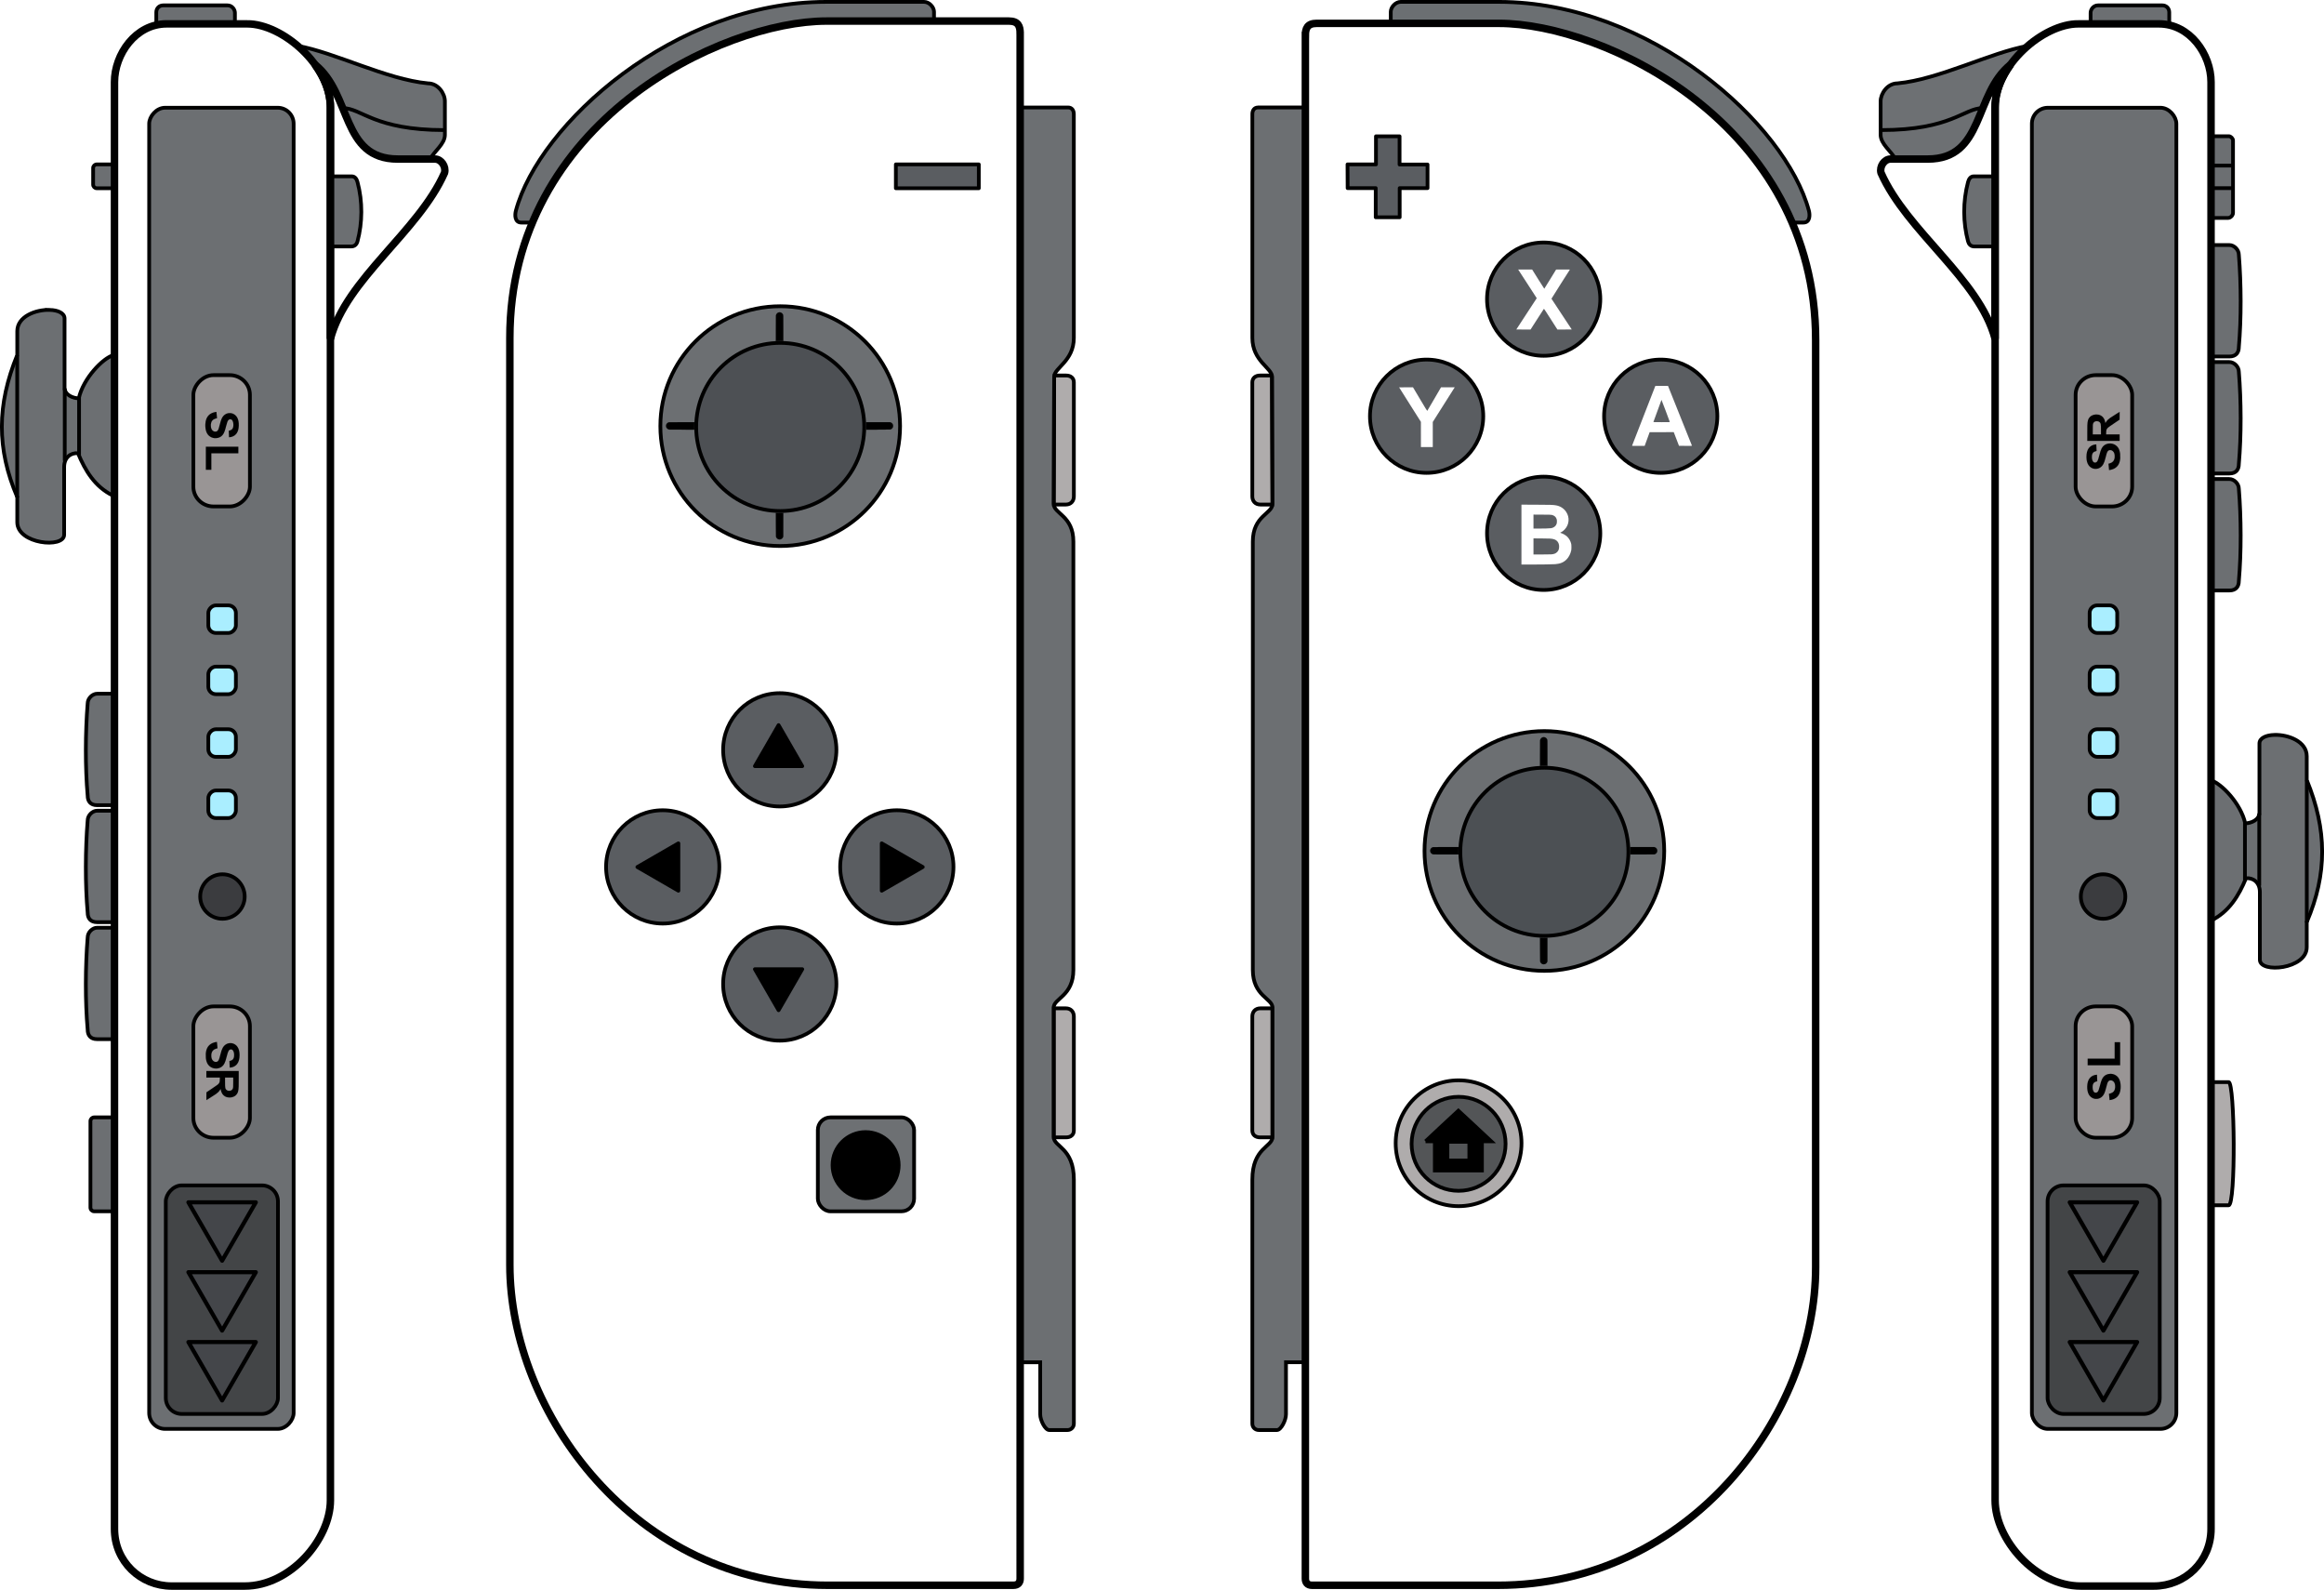 <?xml version="1.0" encoding="UTF-8" standalone="no"?>
<!-- Created with Inkscape (http://www.inkscape.org/) -->

<svg
   xmlns:dc="http://purl.org/dc/elements/1.1/"
   xmlns:cc="http://creativecommons.org/ns#"
   xmlns:rdf="http://www.w3.org/1999/02/22-rdf-syntax-ns#"
   xmlns:svg="http://www.w3.org/2000/svg"
   xmlns="http://www.w3.org/2000/svg"
   xmlns:sodipodi="http://sodipodi.sourceforge.net/DTD/sodipodi-0.dtd"
   xmlns:inkscape="http://www.inkscape.org/namespaces/inkscape"
   width="621.71"
   height="425.194"
   id="svg2"
   version="1.1"
   inkscape:version="0.92.5 (2060ec1f9f, 2020-04-08)"
   sodipodi:docname="yuzu_dual_joycon.svg">
  <defs
     id="defs4">
    <filter
       inkscape:collect="always"
       id="filter3994"
       style="color-interpolation-filters:sRGB">
      <feGaussianBlur
         inkscape:collect="always"
         stdDeviation="0.95"
         id="feGaussianBlur3996" />
    </filter>
  </defs>
  <sodipodi:namedview
     id="base"
     pagecolor="#19232d"
     bordercolor="#666666"
     borderopacity="1.0"
     inkscape:pageopacity="0"
     inkscape:pageshadow="2"
     inkscape:zoom="1.4142136"
     inkscape:cx="458.88841"
     inkscape:cy="69.874928"
     inkscape:document-units="px"
     inkscape:current-layer="layer1"
     showgrid="false"
     inkscape:window-width="1803"
     inkscape:window-height="1256"
     inkscape:window-x="3079"
     inkscape:window-y="41"
     inkscape:window-maximized="0"
     inkscape:pagecheckerboard="true"
     inkscape:snap-to-guides="true"
     fit-margin-top="0"
     fit-margin-left="0"
     fit-margin-right="0"
     fit-margin-bottom="0" />
  <g
     inkscape:label="Livello 1"
     inkscape:groupmode="layer"
     id="layer1"
     transform="translate(-215.619,-446.665)">
    <path
       style="fill:#999595;fill-opacity:0.784;stroke:#000000;stroke-width:1px;stroke-linecap:butt;stroke-linejoin:miter;stroke-opacity:1"
       d="M 337.096 100.428 C 335.827 100.428 335.018 101.135 335.018 102.24 L 335.018 132.777 C 335.018 133.942 335.748 134.943 337.184 134.943 L 340.389 134.943 C 340.394 134.884 340.41 134.829 340.41 134.768 L 340.285 100.736 C 340.285 100.632 340.264 100.53 340.244 100.428 L 337.096 100.428 z "
       transform="translate(215.619,446.665)"
       id="path3822" />
    <path
       style="fill:#999595;fill-opacity:0.784;stroke:#000000;stroke-width:1px;stroke-linecap:butt;stroke-linejoin:miter;stroke-opacity:1"
       d="M 337.184 269.678 C 335.748 269.678 335.018 270.68 335.018 271.844 L 335.018 302.381 C 335.018 303.486 335.827 304.193 337.096 304.193 L 340.395 304.193 C 340.397 304.153 340.41 304.116 340.41 304.074 L 340.41 269.678 L 337.184 269.678 z "
       transform="translate(215.619,446.665)"
       id="path3824" />
    <path
       style="fill:#44484c;fill-opacity:0.784;stroke:#000000;stroke-width:1px;stroke-linecap:butt;stroke-linejoin:miter;stroke-opacity:1"
       d="m 552.182,475.409 c -1.062,0 -1.547,0.819 -1.537,1.801 v 59.807 c 0,6.236 5.26,8.041 5.26,10.385 l 0.125,34.031 c 0,2.653 -5.26,3.121 -5.26,10.076 v 114.551 c 0,7.017 5.26,7.621 5.26,10.076 v 34.604 c 0,2.721 -5.389,2.828 -5.389,11.447 v 65.242 c 0,1.01 0.806,1.703 1.701,1.703 h 4.881 c 1.108,0 2.416,-2.628 2.416,-4.186 v -13.938 h 5.188 v -335.6 h -12.641 z"
       id="path3820"
       inkscape:connector-curvature="0" />
    <path
       style="fill:#999595;fill-opacity:0.784;stroke:#000000;stroke-width:1px;stroke-linecap:butt;stroke-linejoin:miter;stroke-opacity:1"
       d="M 282.051 100.428 C 282.031 100.53 282.01 100.632 282.01 100.736 L 281.885 134.768 C 281.885 134.829 281.901 134.884 281.906 134.943 L 285.111 134.943 C 286.547 134.943 287.275 133.942 287.275 132.777 L 287.275 102.24 C 287.275 101.135 286.468 100.428 285.199 100.428 L 282.051 100.428 z "
       transform="translate(215.619,446.665)"
       id="path3828" />
    <path
       style="fill:#999595;fill-opacity:0.784;stroke:#000000;stroke-width:1px;stroke-linecap:butt;stroke-linejoin:miter;stroke-opacity:1"
       d="M 281.885 269.678 L 281.885 304.074 C 281.885 304.116 281.898 304.153 281.9 304.193 L 285.199 304.193 C 286.468 304.193 287.275 303.486 287.275 302.381 L 287.275 271.844 C 287.275 270.68 286.547 269.678 285.111 269.678 L 281.885 269.678 z "
       transform="translate(215.619,446.665)"
       id="path3830" />
    <path
       style="fill:#44484c;fill-opacity:0.784;stroke:#000000;stroke-width:1px;stroke-linecap:butt;stroke-linejoin:miter;stroke-opacity:1"
       d="m 488.527,475.409 v 335.6 h 5.367 v 13.938 c 0,1.557 1.308,4.186 2.416,4.186 h 4.881 c 0.895,0 1.703,-0.693 1.703,-1.703 V 762.186 c 0,-8.619 -5.391,-8.726 -5.391,-11.447 v -34.604 c 0,-2.455 5.26,-3.06 5.26,-10.076 V 591.509 c 0,-6.955 -5.26,-7.423 -5.26,-10.076 l 0.125,-34.031 c 0,-2.344 5.26,-4.148 5.26,-10.385 l -0.004,-59.807 c 0.009,-0.982 -0.474,-1.801 -1.535,-1.801 z"
       id="path3826"
       inkscape:connector-curvature="0" />
    <path
       style="fill:#44484c;fill-opacity:0.784;stroke:#000000;stroke-width:1px;stroke-linecap:butt;stroke-linejoin:miter;stroke-opacity:1"
       d="m 436.578,447.165 c -40.494,0 -76.74,32.662 -82.951,55.844 -0.283,1.058 -0.384,3.182 1.459,3.182 h 2.975 c 15.359,-36.649 56.268,-53.893 78.674,-53.893 h 28.75 v -2.477 c 0,-1.257 -1.284,-2.656 -2.656,-2.656 z"
       id="path3832"
       inkscape:connector-curvature="0" />
    <path
       sodipodi:nodetypes="ccccccccc"
       inkscape:connector-curvature="0"
       id="path3925"
       d="m 488.527,455.548 0.004,413.312 c 0,1.024 -0.514,1.785 -1.805,1.785 l -49.637,0.004 c -51.68,0 -85.075,-46.315 -85.075,-85.692 V 537.016 c 0,-57.885 56.764,-84.719 84.719,-84.719 h 48.791 c 2.486,0 3.003,1.368 3.003,3.25 z"
       style="fill:none;fill-opacity:1;stroke:#000000;stroke-width:2;stroke-linecap:butt;stroke-linejoin:miter;stroke-miterlimit:4;stroke-dasharray:none;stroke-opacity:1" />
    <path
       style="fill:#44484c;fill-opacity:0.789;stroke:#000000;stroke-width:1px;stroke-linecap:butt;stroke-linejoin:miter;stroke-opacity:1"
       d="m 590.326,447.165 c -1.373,0 -2.656,1.399 -2.656,2.656 v 3.094 h 28.949 c 22.281,0 62.864,17.047 78.42,53.275 h 3.031 c 1.843,0 1.74,-2.124 1.457,-3.182 -6.212,-23.182 -42.458,-55.844 -82.951,-55.844 z"
       id="path3818"
       inkscape:connector-curvature="0" />
    <path
       style="fill:none;fill-opacity:1;stroke:#000000;stroke-width:2;stroke-linecap:butt;stroke-linejoin:miter;stroke-miterlimit:4;stroke-dasharray:none;stroke-opacity:1"
       d="m 564.827,456.165 v 412.687 c 0,1.024 0.506,1.797 1.797,1.797 h 49.641 c 51.679,0 85.075,-45.698 85.075,-85.075 V 537.634 c 0,-57.885 -56.764,-84.719 -84.719,-84.719 h -48.791 c -2.486,0 -3.003,1.368 -3.003,3.25 z"
       id="path3923"
       inkscape:connector-curvature="0"
       sodipodi:nodetypes="ccccccccc" />
    <path
       style="fill:#44484c;fill-opacity:0.882;stroke:#000000;stroke-width:1px;stroke-linecap:round;stroke-linejoin:round;stroke-opacity:1"
       d="m 576.106,490.632 h 7.608 v -7.513 h 6.313 v 7.545 h 7.481 v 6.313 h -7.45 v 7.797 h -6.408 v -7.797 h -7.513 z"
       id="path3093"
       inkscape:connector-curvature="0" />
    <circle
       style="fill:#44484c;fill-opacity:0.882;stroke:#000000;stroke-width:1;stroke-linecap:round;stroke-linejoin:round;stroke-miterlimit:4;stroke-dasharray:none;stroke-opacity:1"
       id="path3095"
       cx="628.577"
       cy="526.671"
       r="15.15" />
    <circle
       id="path3865"
       style="fill:#44484c;fill-opacity:0.882;stroke:#000000;stroke-width:1;stroke-linecap:round;stroke-linejoin:round;stroke-miterlimit:4;stroke-dasharray:none;stroke-opacity:1"
       cx="628.577"
       cy="589.3"
       r="15.15" />
    <circle
       transform="rotate(90)"
       id="path3867"
       style="fill:#44484c;fill-opacity:0.882;stroke:#000000;stroke-width:1;stroke-linecap:round;stroke-linejoin:round;stroke-miterlimit:4;stroke-dasharray:none;stroke-opacity:1"
       cx="557.986"
       cy="-597.262"
       r="15.15" />
    <circle
       style="fill:#44484c;fill-opacity:0.882;stroke:#000000;stroke-width:1;stroke-linecap:round;stroke-linejoin:round;stroke-miterlimit:4;stroke-dasharray:none;stroke-opacity:1"
       id="path3869"
       transform="rotate(90)"
       cx="557.986"
       cy="-659.891"
       r="15.15" />
    <circle
       id="path3871"
       style="fill:#44484c;fill-opacity:0.882;stroke:#000000;stroke-width:1;stroke-linecap:round;stroke-linejoin:round;stroke-miterlimit:4;stroke-dasharray:none;stroke-opacity:1"
       cx="424.219"
       cy="647.207"
       r="15.15" />
    <circle
       style="fill:#44484c;fill-opacity:0.882;stroke:#000000;stroke-width:1;stroke-linecap:round;stroke-linejoin:round;stroke-miterlimit:4;stroke-dasharray:none;stroke-opacity:1"
       id="path3873"
       cx="424.219"
       cy="709.836"
       r="15.15" />
    <circle
       style="fill:#44484c;fill-opacity:0.882;stroke:#000000;stroke-width:1;stroke-linecap:round;stroke-linejoin:round;stroke-miterlimit:4;stroke-dasharray:none;stroke-opacity:1"
       id="path3875"
       transform="rotate(90)"
       cx="678.521"
       cy="-392.904"
       r="15.15" />
    <circle
       transform="rotate(90)"
       id="path3877"
       style="fill:#44484c;fill-opacity:0.882;stroke:#000000;stroke-width:1;stroke-linecap:round;stroke-linejoin:round;stroke-miterlimit:4;stroke-dasharray:none;stroke-opacity:1"
       cx="678.521"
       cy="-455.534"
       r="15.15" />
    <circle
       id="path3879"
       style="fill:#999595;fill-opacity:0.784;stroke:#000000;stroke-width:1;stroke-linecap:round;stroke-linejoin:round;stroke-miterlimit:4;stroke-dasharray:none;stroke-opacity:1"
       cx="605.818"
       cy="752.429"
       r="16.829" />
    <circle
       style="fill:#3a3d40;fill-opacity:0.784;stroke:#000000;stroke-width:1;stroke-linecap:round;stroke-linejoin:round;stroke-miterlimit:4;stroke-dasharray:none;stroke-opacity:1"
       id="path3881"
       cx="605.818"
       cy="752.582"
       r="12.569" />
    <path
       style="fill:#000000;stroke:#000000;stroke-width:1;stroke-linecap:butt;stroke-linejoin:miter;stroke-miterlimit:4;stroke-dasharray:none;stroke-opacity:1"
       d="m 596.976,751.912 h 2.484 v 7.817 c 4.164,0 8.817,0 12.602,0 v -7.817 h 2.484 c -2.736,-2.545 -6.419,-6.02 -8.785,-8.184 -2.863,2.632 -5.88,5.471 -8.785,8.184 z m 5.857,0.131 c 1.938,0 4.101,0 5.857,0 v 4.994 c -1.935,0 -4.098,0 -5.857,0 z"
       id="path3883"
       inkscape:connector-curvature="0"
       sodipodi:nodetypes="ccccccccccccc" />
    <circle
       style="fill:#44484c;fill-opacity:0.784;stroke:#000000;stroke-width:1;stroke-linecap:round;stroke-linejoin:round;stroke-miterlimit:4;stroke-dasharray:none;stroke-opacity:1"
       id="path3888"
       cx="628.764"
       cy="674.259"
       r="32.062" />
    <rect
       style="fill:#44484c;fill-opacity:0.882;stroke:#000000;stroke-width:1;stroke-linecap:round;stroke-linejoin:round;stroke-miterlimit:4;stroke-dasharray:none;stroke-opacity:1"
       id="rect3890"
       width="22.188"
       height="6.375"
       x="455.278"
       y="490.634" />
    <circle
       id="path3892"
       style="fill:#44484c;fill-opacity:0.784;stroke:#000000;stroke-width:1;stroke-linecap:round;stroke-linejoin:round;stroke-miterlimit:4;stroke-dasharray:none;stroke-opacity:1"
       cx="628.764"
       cy="674.481"
       r="22.484" />
    <path
       style="fill:#000000;stroke:#000000;stroke-width:0.031;stroke-linecap:round;stroke-linejoin:round;stroke-miterlimit:4;stroke-dasharray:none;stroke-opacity:1"
       d="m 627.602,648.145 c 2e-4,-2.145 0.01,-3.412 0.016,-3.48 0.03,-0.207 0.132,-0.404 0.289,-0.562 0.475,-0.475 1.283,-0.334 1.576,0.275 0.11,0.228 0.102,-0.049 0.102,3.718 l 2e-4,3.402 -0.701,-8.2e-4 c -0.386,-4.5e-4 -0.832,0.004 -0.992,0.011 l -0.291,0.011 3e-4,-3.373 z"
       id="path3899"
       inkscape:connector-curvature="0" />
    <path
       style="fill:#000000;fill-opacity:1;stroke:#000000;stroke-width:0.031;stroke-linecap:round;stroke-linejoin:round;stroke-miterlimit:4;stroke-dasharray:none;stroke-opacity:1"
       d="m 628.483,704.566 c -0.389,-0.044 -0.725,-0.333 -0.847,-0.732 -0.024,-0.079 -0.027,-0.33 -0.031,-3.239 l -0.01,-3.153 0.231,0.013 c 0.127,0.007 0.574,0.013 0.993,0.013 h 0.762 v 3.156 3.156 l -0.035,0.102 c -0.104,0.305 -0.346,0.545 -0.651,0.647 -0.1,0.033 -0.289,0.051 -0.408,0.038 v 0 z"
       id="path3901"
       inkscape:connector-curvature="0" />
    <path
       style="fill:#000000;fill-opacity:1;stroke:#000000;stroke-width:0.031;stroke-linecap:round;stroke-linejoin:round;stroke-miterlimit:4;stroke-dasharray:none;stroke-opacity:1"
       d="m 651.749,674.549 c 0,-0.355 -0.01,-0.801 -0.013,-0.993 l -0.013,-0.348 3.231,0.004 3.232,0.004 0.115,0.042 c 0.431,0.157 0.699,0.555 0.67,0.994 -0.016,0.243 -0.112,0.458 -0.281,0.631 -0.133,0.136 -0.258,0.208 -0.488,0.282 -0.05,0.016 -0.712,0.021 -3.258,0.025 l -3.195,0.005 v -0.645 0 z"
       id="path3903"
       inkscape:connector-curvature="0" />
    <path
       style="fill:#000000;fill-opacity:1;stroke:#000000;stroke-width:0.031;stroke-linecap:round;stroke-linejoin:round;stroke-miterlimit:4;stroke-dasharray:none;stroke-opacity:1"
       d="m 599.077,675.177 c -0.215,-0.028 -0.425,-0.137 -0.578,-0.299 -0.533,-0.563 -0.264,-1.462 0.492,-1.647 0.071,-0.017 0.689,-0.021 3.45,-0.021 l 3.364,-5.6e-4 -0.012,0.332 c -0.01,0.183 -0.012,0.629 -0.012,0.992 v 0.66 l -3.305,-0.002 c -1.818,-10e-4 -3.347,-0.008 -3.398,-0.014 z"
       id="path3905"
       inkscape:connector-curvature="0" />
    <circle
       id="path3907"
       style="fill:#44484c;fill-opacity:0.784;stroke:#000000;stroke-width:1;stroke-linecap:round;stroke-linejoin:round;stroke-miterlimit:4;stroke-dasharray:none;stroke-opacity:1"
       cx="424.341"
       cy="560.634"
       r="32.062" />
    <circle
       style="fill:#44484c;fill-opacity:0.78;stroke:#000000;stroke-width:1;stroke-linecap:round;stroke-linejoin:round;stroke-miterlimit:4;stroke-dasharray:none;stroke-opacity:1"
       id="path3909"
       cx="424.341"
       cy="560.856"
       r="22.484" />
    <path
       inkscape:connector-curvature="0"
       id="path3911"
       d="m 423.179,534.52 c 2e-4,-2.145 0.006,-3.412 0.016,-3.48 0.03,-0.207 0.132,-0.404 0.289,-0.562 0.475,-0.475 1.283,-0.334 1.576,0.275 0.11,0.228 0.102,-0.049 0.102,3.718 l 2.3e-4,3.402 -0.701,-8.2e-4 c -0.386,-4.5e-4 -0.832,0.004 -0.992,0.011 l -0.291,0.011 3e-4,-3.373 z"
       style="fill:#000000;stroke:#000000;stroke-width:0.031;stroke-linecap:round;stroke-linejoin:round;stroke-miterlimit:4;stroke-dasharray:none;stroke-opacity:1" />
    <path
       inkscape:connector-curvature="0"
       id="path3913"
       d="m 424.059,590.941 c -0.389,-0.044 -0.725,-0.333 -0.847,-0.732 -0.024,-0.079 -0.027,-0.33 -0.031,-3.239 l -0.005,-3.153 0.231,0.013 c 0.127,0.007 0.574,0.013 0.993,0.013 h 0.762 l -0.004,3.156 -0.004,3.156 -0.035,0.102 c -0.104,0.305 -0.346,0.545 -0.651,0.647 -0.1,0.033 -0.289,0.051 -0.408,0.038 v 0 z"
       style="fill:#000000;fill-opacity:1;stroke:#000000;stroke-width:0.031;stroke-linecap:round;stroke-linejoin:round;stroke-miterlimit:4;stroke-dasharray:none;stroke-opacity:1" />
    <path
       inkscape:connector-curvature="0"
       id="path3915"
       d="m 447.325,560.924 c 0,-0.355 -0.006,-0.801 -0.013,-0.993 l -0.013,-0.348 3.231,0.004 3.231,0.004 0.115,0.042 c 0.431,0.157 0.699,0.555 0.67,0.994 -0.016,0.243 -0.112,0.458 -0.281,0.631 -0.133,0.136 -0.258,0.208 -0.488,0.282 -0.05,0.016 -0.711,0.021 -3.258,0.025 l -3.195,0.005 v -0.645 0 z"
       style="fill:#000000;fill-opacity:1;stroke:#000000;stroke-width:0.031;stroke-linecap:round;stroke-linejoin:round;stroke-miterlimit:4;stroke-dasharray:none;stroke-opacity:1" />
    <path
       inkscape:connector-curvature="0"
       id="path3917"
       d="m 394.653,561.552 c -0.215,-0.028 -0.425,-0.137 -0.578,-0.299 -0.533,-0.563 -0.264,-1.462 0.492,-1.647 0.07,-0.017 0.689,-0.021 3.45,-0.021 l 3.364,-5.6e-4 -0.012,0.332 c -0.007,0.183 -0.012,0.629 -0.012,0.992 v 0.66 l -3.305,-0.002 c -1.818,-10e-4 -3.347,-0.008 -3.398,-0.014 z"
       style="fill:#000000;fill-opacity:1;stroke:#000000;stroke-width:0.031;stroke-linecap:round;stroke-linejoin:round;stroke-miterlimit:4;stroke-dasharray:none;stroke-opacity:1" />
    <rect
       style="fill:#44484c;fill-opacity:0.78;stroke:#000000;stroke-width:1;stroke-linecap:round;stroke-linejoin:round;stroke-miterlimit:4;stroke-dasharray:none;stroke-opacity:1"
       id="rect3919"
       width="25.75"
       height="25.125"
       x="434.403"
       y="745.509"
       ry="3.375" />
    <circle
       style="fill:#000000;stroke:#000000;stroke-width:1;stroke-linecap:round;stroke-linejoin:round;stroke-miterlimit:4;stroke-dasharray:none;stroke-opacity:1"
       id="path3921"
       cx="447.184"
       cy="758.29"
       r="8.844" />
    <path
       sodipodi:type="star"
       style="fill:#000000;stroke:#000000;stroke-width:1;stroke-linecap:round;stroke-linejoin:round;stroke-miterlimit:4;stroke-dasharray:none;stroke-opacity:1"
       id="path3014"
       sodipodi:sides="3"
       sodipodi:cx="455.15625"
       sodipodi:cy="678.55212"
       sodipodi:r1="7.3185139"
       sodipodi:r2="3.6592569"
       sodipodi:arg1="2.0943951"
       sodipodi:arg2="3.1415927"
       inkscape:flatsided="true"
       inkscape:rounded="0"
       inkscape:randomized="0"
       d="m 451.497,684.89 0,-12.676 10.978,6.338 z"
       inkscape:transform-center-x="-1.8296276"
       inkscape:transform-center-y="-1.0018697e-05" />
    <path
       inkscape:transform-center-y="-1.0018697e-05"
       inkscape:transform-center-x="1.8296245"
       transform="scale(-1,1)"
       d="m -397.1,684.89 0,-12.676 10.978,6.338 z"
       inkscape:randomized="0"
       inkscape:rounded="0"
       inkscape:flatsided="true"
       sodipodi:arg2="3.1415927"
       sodipodi:arg1="2.0943951"
       sodipodi:r2="3.6592569"
       sodipodi:r1="7.3185139"
       sodipodi:cy="678.55212"
       sodipodi:cx="-393.44049"
       sodipodi:sides="3"
       id="path3788"
       style="fill:#000000;stroke:#000000;stroke-width:1;stroke-linecap:round;stroke-linejoin:round;stroke-miterlimit:4;stroke-dasharray:none;stroke-opacity:1"
       sodipodi:type="star" />
    <path
       transform="matrix(0,-1.105,1.105,0,-522.887,800.718)"
       d="m 134.973,862.558 0,-11.468 9.932,5.734 z"
       inkscape:randomized="0"
       inkscape:rounded="0"
       inkscape:flatsided="true"
       sodipodi:arg2="3.1415927"
       sodipodi:arg1="2.0943951"
       sodipodi:r2="3.3105094"
       sodipodi:r1="6.6210189"
       sodipodi:cy="856.82373"
       sodipodi:cx="138.28357"
       sodipodi:sides="3"
       id="path3790"
       style="fill:#000000;stroke:#000000;stroke-width:0.905;stroke-linecap:round;stroke-linejoin:round;stroke-miterlimit:4;stroke-dasharray:none;stroke-opacity:1"
       sodipodi:type="star"
       inkscape:transform-center-y="-1.8296239" />
    <path
       sodipodi:type="star"
       style="fill:#000000;stroke:#000000;stroke-width:0.905;stroke-linecap:round;stroke-linejoin:round;stroke-miterlimit:4;stroke-dasharray:none;stroke-opacity:1"
       id="path3792"
       sodipodi:sides="3"
       sodipodi:cx="138.28357"
       sodipodi:cy="856.82373"
       sodipodi:r1="6.6210189"
       sodipodi:r2="3.3105094"
       sodipodi:arg1="2.0943951"
       sodipodi:arg2="3.1415927"
       inkscape:flatsided="true"
       inkscape:rounded="0"
       inkscape:randomized="0"
       d="m 134.973,862.558 0,-11.468 9.932,5.734 z"
       transform="matrix(0,1.105,1.105,0,-522.887,556.732)"
       inkscape:transform-center-y="1.829623" />
    <path
       style="fill:#ffffff;stroke:none"
       d="m 621.259,534.779 c 0,-0.011 1.23,-1.895 2.733,-4.19 l 2.733,-4.173 -2.422,-3.741 c -1.332,-2.058 -2.452,-3.784 -2.49,-3.837 l -0.068,-0.096 h 1.874 1.874 l 1.607,2.577 c 0.884,1.417 1.622,2.571 1.641,2.565 0.019,-0.011 0.738,-1.162 1.598,-2.568 l 1.564,-2.557 1.846,-0.011 c 1.015,-0.011 1.846,0 1.846,0.011 0,0.011 -1.113,1.756 -2.474,3.88 -1.416,2.211 -2.467,3.886 -2.459,3.918 0.01,0.031 1.232,1.888 2.719,4.127 1.487,2.239 2.704,4.08 2.704,4.091 0,0.011 -0.864,0.019 -1.919,0.019 h -1.919 l -1.784,-2.788 c -1.441,-2.252 -1.792,-2.779 -1.827,-2.742 -0.024,0.025 -0.836,1.281 -1.804,2.789 l -1.761,2.743 h -1.907 c -1.049,0 -1.907,-0.011 -1.907,-0.017 z"
       id="path3808"
       inkscape:connector-curvature="0" />
    <path
       style="fill:#ffffff;stroke:none"
       d="m 652.227,565.858 c 0.06,-0.159 6.066,-15.578 6.142,-15.769 l 0.087,-0.219 h 1.691 1.691 l 3.197,7.981 c 1.758,4.389 3.205,8.001 3.215,8.025 0.014,0.035 -0.335,0.042 -1.727,0.034 l -1.745,-0.01 -0.703,-1.831 -0.703,-1.831 -3.224,0.01 -3.224,0.01 -0.665,1.831 -0.665,1.831 h -1.696 c -1.601,0 -1.695,-0.01 -1.673,-0.061 z m 10.102,-6.325 c -0.01,-0.024 -0.51,-1.373 -1.113,-2.997 -0.603,-1.625 -1.107,-2.941 -1.12,-2.926 -0.017,0.02 -1.306,3.548 -2.165,5.923 -0.013,0.034 0.442,0.043 2.199,0.043 1.758,0 2.212,-0.01 2.199,-0.043 z"
       id="path3810"
       inkscape:connector-curvature="0" />
    <path
       style="fill:#ffffff;stroke:none"
       d="m 622.632,589.645 v -8.01 l 3.96,0.017 c 3.948,0.017 4.374,0.03 5.166,0.15 1.201,0.182 2.187,0.796 2.838,1.767 0.989,1.476 0.83,3.4 -0.389,4.693 -0.284,0.301 -0.556,0.512 -0.936,0.725 l -0.294,0.165 0.238,0.079 c 0.582,0.192 1.197,0.544 1.61,0.922 0.485,0.443 0.902,1.147 1.083,1.827 0.083,0.309 0.092,0.409 0.095,0.991 0,0.505 -0.011,0.71 -0.061,0.936 -0.202,0.919 -0.647,1.773 -1.238,2.376 -0.756,0.771 -1.684,1.162 -3.009,1.268 -0.66,0.053 -3.875,0.103 -6.676,0.104 h -2.386 v -8.01 z m 7.984,5.282 c 0.74,-0.061 1.134,-0.211 1.525,-0.58 0.404,-0.381 0.572,-0.822 0.57,-1.5 0,-1.046 -0.568,-1.778 -1.552,-2.008 -0.57,-0.133 -0.904,-0.151 -3.134,-0.168 l -2.176,-0.016 v 2.154 2.154 h 2.176 c 1.197,-3e-4 2.363,-0.016 2.591,-0.035 v 0 z m -1.288,-6.921 c 1.167,-0.033 1.401,-0.067 1.822,-0.266 0.44,-0.209 0.75,-0.556 0.897,-1.003 0.1,-0.306 0.1,-0.93 -10e-4,-1.241 -0.189,-0.583 -0.622,-0.959 -1.287,-1.116 -0.208,-0.049 -0.571,-0.059 -2.575,-0.072 l -2.334,-0.014 v 1.873 1.873 h 1.215 c 0.668,0 1.687,-0.015 2.264,-0.031 v 0 z"
       id="path3814"
       inkscape:connector-curvature="0" />
    <path
       style="fill:#ffffff;stroke:none"
       d="m 595.735,562.86 v -3.369 l -2.913,-4.605 c -1.602,-2.533 -2.913,-4.612 -2.913,-4.62 0,-0.01 0.836,-0.014 1.858,-0.014 l 1.858,4e-4 1.884,3.172 c 1.401,2.359 1.894,3.161 1.922,3.131 0.021,-0.022 0.859,-1.45 1.861,-3.172 l 1.822,-3.131 h 1.832 1.832 l -0.05,0.079 c -0.028,0.043 -1.348,2.129 -2.934,4.634 l -2.884,4.556 v 3.355 3.355 h -1.587 -1.587 v -3.369 z"
       id="path3816"
       inkscape:connector-curvature="0" />
    <path
       style="fill:#44484c;fill-opacity:0.784;stroke:#000000;stroke-width:1px;stroke-linecap:butt;stroke-linejoin:miter;stroke-opacity:1"
       d="m 241.658,632.202 c -1.337,-0.015 -2.586,1.271 -2.586,2.584 -0.633,7.812 -0.673,17.078 0,24.705 0,1.416 0.711,2.52 2.52,2.52 h 4.33 0.326 v -29.809 z"
       id="path4046"
       inkscape:connector-curvature="0" />
    <path
       style="fill:#44484c;fill-opacity:0.784;stroke:#000000;stroke-width:1px;stroke-linecap:butt;stroke-linejoin:miter;stroke-opacity:1"
       d="m 241.658,663.491 c -1.337,-0.015 -2.586,1.273 -2.586,2.586 -0.633,7.812 -0.673,17.076 0,24.703 0,1.416 0.711,2.52 2.52,2.52 h 4.33 0.326 v -29.809 z"
       id="path4048"
       inkscape:connector-curvature="0" />
    <path
       style="fill:#44484c;fill-opacity:0.78;stroke:#000000;stroke-width:1px;stroke-linecap:butt;stroke-linejoin:miter;stroke-opacity:1"
       d="m 758.156,458.915 c -10.011,1.761 -23.786,8.999 -34.928,10.043 -2.69,0 -4.508,2.711 -4.508,4.773 v 9.016 c 0,2.445 2.889,4.397 3.947,6.457 h 8.652 c 15.225,0 12.249,-17.349 22.193,-25.297 1.337,-1.83 2.917,-3.52 4.643,-4.992 z m -8.48,13.295 c -0.022,0.105 -0.039,0.211 -0.059,0.316 0.019,-0.106 0.037,-0.211 0.059,-0.316 z m -0.217,1.375 c -0.015,0.126 -0.031,0.251 -0.043,0.377 0.011,-0.126 0.029,-0.251 0.043,-0.377 z"
       id="path3930"
       inkscape:connector-curvature="0" />
    <path
       style="fill:none;fill-opacity:1;stroke:#000000;stroke-width:2;stroke-linecap:butt;stroke-linejoin:miter;stroke-miterlimit:4;stroke-dasharray:none;stroke-opacity:1"
       d="m 753.519,463.901 c -9.952,7.946 -6.971,25.303 -22.199,25.303 h -9.938 c -1.671,0 -3.02,1.982 -2.562,3.688 6.97,15.771 26.276,28.334 30.527,44.408 v -61.979 c 0,-3.996 1.649,-7.959 4.172,-11.42 z"
       id="path3928"
       inkscape:connector-curvature="0" />
    <path
       style="fill:#44484c;fill-opacity:0.784;stroke:#000000;stroke-width:1px;stroke-linecap:butt;stroke-linejoin:miter;stroke-opacity:1"
       d="m 743.632,493.829 c -0.921,0 -1.337,0.806 -1.531,1.531 -1.403,5.236 -1.332,10.873 0,15.844 0.21,0.784 0.736,1.375 1.656,1.375 h 5.59 v -18.75 z"
       id="path3924"
       inkscape:connector-curvature="0" />
    <path
       style="fill:none;stroke:#000000;stroke-width:1px;stroke-linecap:butt;stroke-linejoin:miter;stroke-opacity:1"
       d="m 718.883,481.454 c 18.73,0 22.141,-5.875 27.125,-5.875"
       id="path3932"
       inkscape:connector-curvature="0"
       sodipodi:nodetypes="cc" />
    <path
       style="fill:#44484c;fill-opacity:0.784;stroke:#000000;stroke-width:1px;stroke-linecap:butt;stroke-linejoin:miter;stroke-opacity:1"
       d="M 561.262 1.434 C 560.045 1.434 559.271 2.521 559.271 3.422 L 559.271 6.383 L 577.551 6.383 C 578.506 6.383 579.422 6.502 580.303 6.705 C 580.293 5.693 580.309 3.289 580.309 3.289 C 580.309 2.161 579.474 1.434 578.453 1.434 L 561.262 1.434 z "
       transform="translate(215.619,446.665)"
       id="path3926" />
    <path
       style="fill:#44484c;fill-opacity:0.784;stroke:#000000;stroke-width:1px;stroke-linecap:butt;stroke-linejoin:miter;stroke-opacity:1"
       d="m 807.109,483.1 v 21.854 h 4.531 c 0.74,0 1.348,-0.739 1.348,-1.348 v -19.402 c 0,-0.484 -0.584,-1.104 -1.105,-1.104 z"
       id="path3942"
       inkscape:connector-curvature="0" />
    <path
       style="fill:#44484c;fill-opacity:0.784;stroke:#000000;stroke-width:1px;stroke-linecap:butt;stroke-linejoin:miter;stroke-opacity:1"
       d="m 807.109,512.202 v 29.809 h 0.588 4.332 c 1.808,0 2.52,-1.104 2.52,-2.52 0.672,-7.627 0.633,-16.894 0,-24.705 0,-1.313 -1.249,-2.599 -2.586,-2.584 z"
       id="path3948"
       inkscape:connector-curvature="0" />
    <path
       style="fill:#44484c;fill-opacity:0.784;stroke:#000000;stroke-width:1px;stroke-linecap:butt;stroke-linejoin:miter;stroke-opacity:1"
       d="m 807.109,543.491 v 29.809 h 0.588 4.332 c 1.808,0 2.52,-1.104 2.52,-2.52 0.672,-7.627 0.633,-16.892 0,-24.703 0,-1.313 -1.249,-2.601 -2.586,-2.586 z"
       id="path3950"
       inkscape:connector-curvature="0" />
    <path
       style="fill:#44484c;fill-opacity:0.784;stroke:#000000;stroke-width:1px;stroke-linecap:butt;stroke-linejoin:miter;stroke-opacity:1"
       d="m 807.109,574.78 v 29.809 h 0.588 4.332 c 1.808,0 2.52,-1.102 2.52,-2.518 0.672,-7.627 0.633,-16.894 0,-24.705 0,-1.313 -1.249,-2.601 -2.586,-2.586 z"
       id="path3952"
       inkscape:connector-curvature="0" />
    <path
       style="fill:#44484c;fill-opacity:0.784;stroke:#000000;stroke-width:1px;stroke-linecap:butt;stroke-linejoin:miter;stroke-opacity:1"
       d="m 824.062,643.214 c -2.224,0.066 -4.004,0.84 -4.004,2.299 v 18.475 c 0,1.937 -2.208,2.871 -3.801,2.871 -1.204,-5.31 -6.327,-10.618 -9.148,-11.492 v 37.479 h 0.088 c 4.76,-2.377 7.32,-6.588 9.273,-11.305 1.866,-0.154 3.703,1.075 3.703,3.703 v 18.121 c 0,3.698 12.539,2.493 12.539,-3.359 v -6.717 c 5.555,-12.929 5.444,-24.761 0,-38.008 v -6.377 c 0,-3.939 -4.943,-5.799 -8.65,-5.689 z"
       id="path3986"
       inkscape:connector-curvature="0" />
    <path
       style="fill:#999595;fill-opacity:0.784;stroke:#000000;stroke-width:1px;stroke-linecap:butt;stroke-linejoin:miter;stroke-opacity:1"
       d="m 807.109,736.079 v 32.938 h 4.711 c 1.939,0 1.668,-32.938 0,-32.938 z"
       id="path3998"
       inkscape:connector-curvature="0" />
    <path
       style="fill:none;fill-opacity:1;stroke:#000000;stroke-width:1px;stroke-linecap:butt;stroke-linejoin:miter;stroke-opacity:1"
       d="m 771.577,453.048 h 21.593 c 8.281,0 13.939,8.131 13.939,15.556 v 386.964 c 0,8.714 -6.969,15.291 -15.291,15.291 h -19.534 c -12.241,0 -22.937,-12.55 -22.937,-22.937 V 475.321 c 0,-11.226 12.872,-22.274 22.23,-22.274 z"
       id="path3918"
       inkscape:connector-curvature="0"
       sodipodi:nodetypes="ccccccccc" />
    <rect
       style="fill:#44484c;fill-opacity:0.784;stroke:#000000;stroke-width:1;stroke-miterlimit:4;stroke-dasharray:none;stroke-opacity:1"
       id="rect3922"
       width="38.648"
       height="353.352"
       x="759.184"
       y="475.477"
       rx="4.266"
       ry="4.266" />
    <rect
       style="fill:#2e2f31;fill-opacity:0.647;stroke:#000000;stroke-width:1;stroke-linecap:round;stroke-linejoin:round;stroke-miterlimit:4;stroke-dasharray:none;stroke-opacity:1"
       id="rect3940"
       width="30"
       height="61.125"
       x="763.383"
       y="763.704"
       rx="4.266"
       ry="4.266" />
    <path
       sodipodi:type="star"
       style="fill:#44484c;fill-opacity:0.647;stroke:#000000;stroke-width:1.101;stroke-linecap:round;stroke-linejoin:round;stroke-miterlimit:4;stroke-dasharray:none;stroke-opacity:1"
       id="path3934"
       sodipodi:sides="3"
       sodipodi:cx="778.32037"
       sodipodi:cy="810.80829"
       sodipodi:r1="10.409069"
       sodipodi:r2="5.2045345"
       sodipodi:arg1="1.5707963"
       sodipodi:arg2="2.6179939"
       inkscape:flatsided="true"
       inkscape:rounded="0"
       inkscape:randomized="0"
       d="m 778.32,821.217 -9.015,-15.614 18.029,0 z"
       inkscape:transform-center-y="2.6022818" />
    <path
       inkscape:transform-center-y="2.6022818"
       d="m 778.32,802.53 -9.015,-15.614 18.029,0 z"
       inkscape:randomized="0"
       inkscape:rounded="0"
       inkscape:flatsided="true"
       sodipodi:arg2="2.6179939"
       sodipodi:arg1="1.5707963"
       sodipodi:r2="5.2045345"
       sodipodi:r1="10.409069"
       sodipodi:cy="792.12079"
       sodipodi:cx="778.32037"
       sodipodi:sides="3"
       id="path3936"
       style="fill:#44484c;fill-opacity:0.647;stroke:#000000;stroke-width:1.101;stroke-linecap:round;stroke-linejoin:round;stroke-miterlimit:4;stroke-dasharray:none;stroke-opacity:1"
       sodipodi:type="star" />
    <path
       sodipodi:type="star"
       style="fill:#44484c;fill-opacity:0.647;stroke:#000000;stroke-width:1.101;stroke-linecap:round;stroke-linejoin:round;stroke-miterlimit:4;stroke-dasharray:none;stroke-opacity:1"
       id="path3938"
       sodipodi:sides="3"
       sodipodi:cx="778.32037"
       sodipodi:cy="773.43329"
       sodipodi:r1="10.409069"
       sodipodi:r2="5.2045345"
       sodipodi:arg1="1.5707963"
       sodipodi:arg2="2.6179939"
       inkscape:flatsided="true"
       inkscape:rounded="0"
       inkscape:randomized="0"
       d="m 778.32,783.842 -9.015,-15.614 18.029,0 z"
       inkscape:transform-center-y="2.6022818" />
    <path
       style="fill:none;stroke:#000000;stroke-width:1px;stroke-linecap:butt;stroke-linejoin:miter;stroke-opacity:1"
       d="m 807.164,490.954 h 5.5"
       id="path3944"
       inkscape:connector-curvature="0" />
    <path
       style="fill:none;stroke:#000000;stroke-width:1px;stroke-linecap:butt;stroke-linejoin:miter;stroke-opacity:1"
       d="m 807.133,496.985 h 5.656"
       id="path3946"
       inkscape:connector-curvature="0" />
    <rect
       style="fill:#aaeeff;stroke:#000000;stroke-width:1;stroke-linecap:round;stroke-linejoin:round;stroke-miterlimit:4;stroke-dasharray:none;stroke-opacity:1"
       id="rect3954"
       width="7.375"
       height="7.375"
       x="774.633"
       y="608.579"
       rx="2.016"
       ry="2.016" />
    <rect
       ry="2.016"
       rx="2.016"
       y="624.954"
       x="774.633"
       height="7.375"
       width="7.375"
       id="rect3956"
       style="fill:#aaeeff;stroke:#000000;stroke-width:1;stroke-linecap:round;stroke-linejoin:round;stroke-miterlimit:4;stroke-dasharray:none;stroke-opacity:1" />
    <rect
       ry="2.016"
       rx="2.016"
       y="641.704"
       x="774.633"
       height="7.375"
       width="7.375"
       id="rect3958"
       style="fill:#aaeeff;stroke:#000000;stroke-width:1;stroke-linecap:round;stroke-linejoin:round;stroke-miterlimit:4;stroke-dasharray:none;stroke-opacity:1" />
    <rect
       style="fill:#aaeeff;stroke:#000000;stroke-width:1;stroke-linecap:round;stroke-linejoin:round;stroke-miterlimit:4;stroke-dasharray:none;stroke-opacity:1"
       id="rect3960"
       width="7.375"
       height="7.375"
       x="774.633"
       y="658.079"
       rx="2.016"
       ry="2.016" />
    <circle
       style="fill:#2e2f31;fill-opacity:0.784;stroke:#000000;stroke-width:1;stroke-linecap:round;stroke-linejoin:round;stroke-miterlimit:4;stroke-dasharray:none;stroke-opacity:1"
       id="path3962"
       cx="778.231"
       cy="686.444"
       r="5.95" />
    <rect
       style="fill:#999595;fill-opacity:1;stroke:#000000;stroke-width:1;stroke-linecap:round;stroke-linejoin:round;stroke-miterlimit:4;stroke-dasharray:none;stroke-opacity:1"
       id="rect3964"
       width="15.125"
       height="35.125"
       x="770.883"
       y="715.829"
       rx="5.391"
       ry="5.266" />
    <rect
       ry="5.266"
       rx="5.391"
       y="546.994"
       x="770.883"
       height="35.125"
       width="15.125"
       id="rect3966"
       style="fill:#999595;fill-opacity:1;stroke:#000000;stroke-width:1;stroke-linecap:round;stroke-linejoin:round;stroke-miterlimit:4;stroke-dasharray:none;stroke-opacity:1" />
    <path
       style="fill:#000000;stroke:#000000;stroke-width:0.013;stroke-linecap:round;stroke-linejoin:round;stroke-miterlimit:4;stroke-dasharray:none;stroke-opacity:1"
       d="m 782.92,737.703 c -0.061,1.009 -0.361,1.769 -0.907,2.304 -0.407,0.398 -0.964,0.678 -1.617,0.812 -0.149,0.031 -0.42,0.075 -0.424,0.069 0,-0.002 -0.036,-0.361 -0.078,-0.798 -0.042,-0.438 -0.079,-0.818 -0.083,-0.846 -0.01,-0.044 0,-0.05 0.02,-0.05 0.047,0 0.256,-0.052 0.409,-0.102 0.732,-0.238 1.123,-0.719 1.211,-1.489 0.02,-0.177 0.01,-0.631 -0.02,-0.796 -0.076,-0.435 -0.246,-0.757 -0.516,-0.973 -0.211,-0.169 -0.383,-0.23 -0.649,-0.23 -0.19,0 -0.295,0.024 -0.421,0.097 -0.087,0.05 -0.206,0.169 -0.276,0.273 -0.165,0.249 -0.246,0.496 -0.54,1.649 -0.183,0.72 -0.293,1.064 -0.46,1.437 -0.226,0.506 -0.524,0.873 -0.932,1.147 -0.225,0.151 -0.515,0.271 -0.791,0.327 -0.131,0.027 -0.189,0.03 -0.458,0.03 -0.266,-3.1e-4 -0.325,-0.004 -0.438,-0.03 -0.66,-0.148 -1.215,-0.56 -1.539,-1.146 -0.146,-0.263 -0.268,-0.604 -0.336,-0.942 -0.15,-0.741 -0.12,-1.723 0.074,-2.415 0.09,-0.32 0.244,-0.653 0.411,-0.889 0.115,-0.163 0.401,-0.448 0.565,-0.565 0.263,-0.186 0.608,-0.335 0.933,-0.403 0.164,-0.035 0.374,-0.061 0.477,-0.061 h 0.061 l 1e-4,0.077 c 10e-5,0.042 0.015,0.411 0.033,0.819 0.018,0.408 0.033,0.763 0.033,0.789 v 0.047 l -0.117,0.024 c -0.262,0.053 -0.524,0.17 -0.684,0.304 -0.31,0.26 -0.443,0.645 -0.443,1.281 10e-5,0.419 0.056,0.706 0.193,0.986 0.159,0.324 0.33,0.457 0.611,0.471 0.209,0.011 0.353,-0.039 0.499,-0.172 0.233,-0.213 0.387,-0.604 0.651,-1.65 0.205,-0.814 0.297,-1.124 0.455,-1.524 0.28,-0.712 0.665,-1.168 1.222,-1.444 0.333,-0.165 0.64,-0.238 1.083,-0.256 0.526,-0.022 1.009,0.104 1.471,0.383 0.516,0.312 0.885,0.795 1.096,1.433 0.184,0.557 0.264,1.297 0.22,2.024 v 0 z"
       id="path3978"
       inkscape:connector-curvature="0" />
    <path
       style="fill:#000000;stroke:#000000;stroke-width:0.013;stroke-linecap:round;stroke-linejoin:round;stroke-miterlimit:4;stroke-dasharray:none;stroke-opacity:1"
       d="m 778.332,564.591 h -4.326 l 3e-4,-1.889 c 2e-4,-1.039 0.01,-2.048 0.013,-2.242 0.046,-1.27 0.219,-1.824 0.719,-2.303 0.556,-0.534 1.41,-0.755 2.259,-0.585 0.473,0.095 0.889,0.332 1.206,0.688 0.292,0.327 0.52,0.853 0.612,1.41 0.02,0.124 0.025,0.136 0.041,0.114 0.01,-0.014 0.077,-0.116 0.15,-0.226 0.306,-0.463 0.567,-0.727 1.088,-1.101 0.302,-0.217 0.453,-0.314 1.593,-1.027 l 0.964,-0.603 v 1.031 c 0,0.814 -10e-5,1.034 -0.013,1.046 -0.01,0.009 -0.519,0.352 -1.133,0.764 -1.774,1.189 -1.975,1.338 -2.185,1.614 -0.209,0.274 -0.26,0.493 -0.272,1.155 l -0.01,0.418 h 1.807 1.807 v 0.869 0.869 h -4.326 z m -0.676,-3.918 c -0.016,-0.284 -0.044,-0.535 -0.072,-0.643 -0.086,-0.328 -0.341,-0.584 -0.677,-0.681 -0.125,-0.036 -0.443,-0.051 -0.583,-0.028 -0.338,0.057 -0.572,0.227 -0.715,0.516 -0.136,0.277 -0.146,0.405 -0.146,1.962 l -3e-4,1.053 h 1.103 1.103 l -10e-5,-0.966 c 0,-0.531 -0.01,-1.077 -0.014,-1.214 z"
       id="path3980"
       inkscape:connector-curvature="0" />
    <path
       style="fill:#000000;stroke:#000000;stroke-width:0.014;stroke-linecap:round;stroke-linejoin:round;stroke-miterlimit:4;stroke-dasharray:none;stroke-opacity:1"
       d="m 782.815,569.207 c -0.104,1.322 -0.568,2.172 -1.478,2.709 -0.365,0.215 -0.955,0.405 -1.416,0.457 l -0.083,0.009 -0.01,-0.045 c -0.014,-0.084 -0.162,-1.649 -0.156,-1.655 0,-0.003 0.066,-0.019 0.141,-0.035 0.074,-0.016 0.208,-0.053 0.297,-0.083 0.692,-0.23 1.074,-0.663 1.199,-1.358 0.038,-0.213 0.042,-0.678 0.01,-0.903 -0.047,-0.3 -0.124,-0.527 -0.24,-0.706 -0.159,-0.246 -0.382,-0.43 -0.62,-0.514 -0.135,-0.047 -0.406,-0.061 -0.54,-0.027 -0.264,0.067 -0.436,0.226 -0.594,0.548 -0.111,0.226 -0.188,0.484 -0.434,1.451 -0.225,0.881 -0.346,1.238 -0.567,1.672 -0.211,0.415 -0.5,0.741 -0.869,0.981 -0.393,0.256 -0.838,0.375 -1.329,0.355 -0.423,-0.017 -0.815,-0.146 -1.172,-0.386 -0.262,-0.177 -0.447,-0.362 -0.627,-0.63 -0.366,-0.546 -0.548,-1.268 -0.548,-2.177 2e-4,-1.013 0.204,-1.781 0.623,-2.348 0.108,-0.147 0.339,-0.377 0.485,-0.485 0.396,-0.293 0.841,-0.455 1.373,-0.5 0.082,-0.007 0.15,-0.011 0.152,-0.009 0.01,0.006 0.082,1.745 0.077,1.75 0,0.003 -0.058,0.016 -0.124,0.031 -0.371,0.081 -0.67,0.243 -0.837,0.456 -0.129,0.164 -0.216,0.377 -0.266,0.648 -0.039,0.217 -0.043,0.705 -0.01,0.934 0.056,0.359 0.18,0.651 0.356,0.841 0.187,0.202 0.508,0.26 0.766,0.139 0.117,-0.055 0.256,-0.188 0.339,-0.325 0.153,-0.254 0.3,-0.693 0.497,-1.491 0.239,-0.963 0.42,-1.51 0.636,-1.921 0.349,-0.665 0.929,-1.111 1.627,-1.251 0.253,-0.051 0.441,-0.066 0.73,-0.057 0.203,0.006 0.293,0.015 0.421,0.042 0.704,0.149 1.311,0.564 1.672,1.145 0.254,0.409 0.417,0.93 0.493,1.582 0.021,0.174 0.038,0.987 0.024,1.156 v 0 z"
       id="path3982"
       inkscape:connector-curvature="0" />
    <path
       style="fill:#000000;stroke:#000000;stroke-width:0.014;stroke-linecap:round;stroke-linejoin:round;stroke-miterlimit:4;stroke-dasharray:none;stroke-opacity:1"
       d="m 778.45,731.567 h -4.342 v -0.879 -0.879 h 3.611 3.611 v -2.198 -2.198 h 0.73 0.73 v 3.077 3.077 z"
       id="path3984"
       inkscape:connector-curvature="0" />
    <path
       style="fill:none;stroke:#000000;stroke-width:1px;stroke-linecap:butt;stroke-linejoin:miter;stroke-opacity:1"
       d="m 820.008,664.204 v 19.375"
       id="path3988"
       inkscape:connector-curvature="0" />
    <path
       style="fill:none;stroke:#000000;stroke-width:1px;stroke-linecap:butt;stroke-linejoin:miter;stroke-opacity:1"
       d="m 816.177,666.707 v 15.384"
       id="path3990"
       inkscape:connector-curvature="0"
       sodipodi:nodetypes="cc" />
    <path
       style="fill:none;stroke:#000000;stroke-width:1px;stroke-linecap:butt;stroke-linejoin:miter;stroke-opacity:1;filter:url(#filter3994)"
       d="m 832.727,655.392 v 38"
       id="path3992"
       inkscape:connector-curvature="0" />
    <path
       style="fill:#44484c;fill-opacity:0.784;stroke:#000000;stroke-width:1px;stroke-linecap:butt;stroke-linejoin:miter;stroke-opacity:1"
       d="m 295.201,458.915 c 1.725,1.472 3.306,3.163 4.643,4.992 9.944,7.948 6.968,25.297 22.193,25.297 h 8.652 c 1.059,-2.06 3.947,-4.012 3.947,-6.457 v -9.016 c 0,-2.063 -1.818,-4.773 -4.508,-4.773 -11.142,-1.044 -24.917,-8.282 -34.928,-10.043 z m 8.48,13.295 c 0.021,0.105 0.039,0.211 0.059,0.316 -0.019,-0.106 -0.037,-0.211 -0.059,-0.316 z m 0.217,1.375 c 0.015,0.126 0.032,0.251 0.043,0.377 -0.011,-0.126 -0.028,-0.251 -0.043,-0.377 z"
       id="path4000"
       inkscape:connector-curvature="0" />
    <path
       style="fill:none;fill-opacity:1;stroke:#000000;stroke-width:2;stroke-linecap:butt;stroke-linejoin:miter;stroke-miterlimit:4;stroke-dasharray:none;stroke-opacity:1"
       d="m 299.838,463.901 c 2.523,3.461 4.172,7.424 4.172,11.42 v 61.979 c 4.251,-16.074 23.557,-28.637 30.527,-44.408 0.457,-1.706 -0.892,-3.688 -2.562,-3.688 h -9.938 c -15.229,0 -12.247,-17.357 -22.199,-25.303 z"
       id="path4002"
       inkscape:connector-curvature="0" />
    <path
       style="fill:#44484c;fill-opacity:0.784;stroke:#000000;stroke-width:1px;stroke-linecap:butt;stroke-linejoin:miter;stroke-opacity:1"
       d="m 304.01,493.829 v 18.75 h 5.59 c 0.92,0 1.446,-0.591 1.656,-1.375 1.332,-4.971 1.403,-10.607 0,-15.844 -0.194,-0.726 -0.61,-1.531 -1.531,-1.531 z"
       id="path4004"
       inkscape:connector-curvature="0" />
    <path
       sodipodi:nodetypes="cc"
       inkscape:connector-curvature="0"
       id="path4006"
       d="m 334.474,481.454 c -18.729,0 -22.141,-5.875 -27.125,-5.875"
       style="fill:none;stroke:#000000;stroke-width:1px;stroke-linecap:butt;stroke-linejoin:miter;stroke-opacity:1" />
    <path
       style="fill:#44484c;fill-opacity:0.784;stroke:#000000;stroke-width:1px;stroke-linecap:butt;stroke-linejoin:miter;stroke-opacity:1"
       d="m 259.285,448.099 c -1.02,0 -1.857,0.728 -1.857,1.855 0,0 0.016,2.404 0.006,3.416 0.881,-0.203 1.797,-0.322 2.752,-0.322 h 18.279 v -2.961 c 0,-0.9 -0.771,-1.988 -1.988,-1.988 z"
       id="path4008"
       inkscape:connector-curvature="0" />
    <path
       style="fill:#44484c;fill-opacity:0.784;stroke:#000000;stroke-width:1px;stroke-linecap:butt;stroke-linejoin:miter;stroke-opacity:1"
       d="m 228.887,529.548 c -3.707,-0.109 -8.65,1.75 -8.65,5.689 v 6.375 c -5.444,13.247 -5.555,25.078 0,38.008 v 6.717 c 0,5.853 12.539,7.057 12.539,3.359 v -18.119 c 0,-2.628 1.837,-3.859 3.703,-3.705 1.953,4.716 4.512,8.929 9.271,11.307 h 0.498 V 541.657 l -0.307,0.004 c -2.8,0.779 -8.032,6.159 -9.25,11.531 -1.593,0 -3.801,-0.936 -3.801,-2.873 v -18.473 c 0,-1.459 -1.779,-2.233 -4.004,-2.299 z"
       id="path4036"
       inkscape:connector-curvature="0" />
    <path
       style="fill:#44484c;fill-opacity:0.784;stroke:#000000;stroke-width:1;stroke-linecap:round;stroke-linejoin:round;stroke-miterlimit:4;stroke-dasharray:none;stroke-opacity:1"
       d="m 240.812,745.509 c -0.554,0 -1,0.446 -1,1 v 23.125 c 0,0.554 0.446,1 1,1 h 5.436 v -25.125 z"
       id="rect4044"
       inkscape:connector-curvature="0" />
    <path
       style="fill:#44484c;fill-opacity:0.784;stroke:#000000;stroke-width:1px;stroke-linecap:butt;stroke-linejoin:miter;stroke-opacity:1"
       d="m 241.658,694.78 c -1.337,-0.015 -2.586,1.273 -2.586,2.586 -0.633,7.812 -0.673,17.078 0,24.705 0,1.416 0.711,2.518 2.52,2.518 h 4.33 0.326 v -29.809 z"
       id="path4050"
       inkscape:connector-curvature="0" />
    <path
       style="fill:#44484c;fill-opacity:0.784;stroke:#000000;stroke-width:1;stroke-linecap:round;stroke-linejoin:round;stroke-miterlimit:4;stroke-dasharray:none;stroke-opacity:1"
       d="m 241.508,490.634 c -0.539,0 -0.973,0.434 -0.973,0.973 v 4.43 c 0,0.539 0.434,0.973 0.973,0.973 h 4.74 v -6.375 z"
       id="rect4052"
       inkscape:connector-curvature="0" />
    <path
       sodipodi:nodetypes="ccccccccc"
       inkscape:connector-curvature="0"
       id="path4010"
       d="m 281.78,453.048 h -21.593 c -8.281,0 -13.939,8.131 -13.939,15.556 v 386.964 c 0,8.714 6.969,15.291 15.291,15.291 h 19.534 c 12.241,0 22.937,-12.55 22.937,-22.937 V 475.321 c 0,-11.226 -12.872,-22.274 -22.23,-22.274 z"
       style="fill:none;fill-opacity:1;stroke:#000000;stroke-width:2;stroke-linecap:butt;stroke-linejoin:miter;stroke-miterlimit:4;stroke-dasharray:none;stroke-opacity:1" />
    <rect
       ry="4.266"
       rx="4.266"
       y="475.477"
       x="-294.173"
       height="353.352"
       width="38.648"
       id="rect4012"
       style="fill:#44484c;fill-opacity:0.784;stroke:#000000;stroke-width:1;stroke-miterlimit:4;stroke-dasharray:none;stroke-opacity:1"
       transform="scale(-1,1)" />
    <rect
       ry="4.266"
       rx="4.266"
       y="763.704"
       x="-289.974"
       height="61.125"
       width="30"
       id="rect4014"
       style="fill:#2e2f31;fill-opacity:0.647;stroke:#000000;stroke-width:1;stroke-linecap:round;stroke-linejoin:round;stroke-miterlimit:4;stroke-dasharray:none;stroke-opacity:1"
       transform="scale(-1,1)" />
    <path
       inkscape:transform-center-y="2.6022818"
       transform="scale(-1,1)"
       d="m -275.036,821.217 -9.015,-15.614 18.029,0 z"
       inkscape:randomized="0"
       inkscape:rounded="0"
       inkscape:flatsided="true"
       sodipodi:arg2="2.6179939"
       sodipodi:arg1="1.5707963"
       sodipodi:r2="5.2045345"
       sodipodi:r1="10.409069"
       sodipodi:cy="810.80829"
       sodipodi:cx="-275.0365"
       sodipodi:sides="3"
       id="path4016"
       style="fill:#44484c;fill-opacity:0.647;stroke:#000000;stroke-width:1.101;stroke-linecap:round;stroke-linejoin:round;stroke-miterlimit:4;stroke-dasharray:none;stroke-opacity:1"
       sodipodi:type="star" />
    <path
       sodipodi:type="star"
       style="fill:#44484c;fill-opacity:0.647;stroke:#000000;stroke-width:1.101;stroke-linecap:round;stroke-linejoin:round;stroke-miterlimit:4;stroke-dasharray:none;stroke-opacity:1"
       id="path4018"
       sodipodi:sides="3"
       sodipodi:cx="-275.0365"
       sodipodi:cy="792.12079"
       sodipodi:r1="10.409069"
       sodipodi:r2="5.2045345"
       sodipodi:arg1="1.5707963"
       sodipodi:arg2="2.6179939"
       inkscape:flatsided="true"
       inkscape:rounded="0"
       inkscape:randomized="0"
       d="m -275.036,802.53 -9.015,-15.614 18.029,0 z"
       transform="scale(-1,1)"
       inkscape:transform-center-y="2.6022818" />
    <path
       inkscape:transform-center-y="2.6022818"
       transform="scale(-1,1)"
       d="m -275.036,783.842 -9.015,-15.614 18.029,0 z"
       inkscape:randomized="0"
       inkscape:rounded="0"
       inkscape:flatsided="true"
       sodipodi:arg2="2.6179939"
       sodipodi:arg1="1.5707963"
       sodipodi:r2="5.2045345"
       sodipodi:r1="10.409069"
       sodipodi:cy="773.43329"
       sodipodi:cx="-275.0365"
       sodipodi:sides="3"
       id="path4020"
       style="fill:#44484c;fill-opacity:0.647;stroke:#000000;stroke-width:1.101;stroke-linecap:round;stroke-linejoin:round;stroke-miterlimit:4;stroke-dasharray:none;stroke-opacity:1"
       sodipodi:type="star" />
    <rect
       ry="2.016"
       rx="2.016"
       y="608.579"
       x="-278.724"
       height="7.375"
       width="7.375"
       id="rect4022"
       style="fill:#aaeeff;stroke:#000000;stroke-width:1;stroke-linecap:round;stroke-linejoin:round;stroke-miterlimit:4;stroke-dasharray:none;stroke-opacity:1"
       transform="scale(-1,1)" />
    <rect
       style="fill:#aaeeff;stroke:#000000;stroke-width:1;stroke-linecap:round;stroke-linejoin:round;stroke-miterlimit:4;stroke-dasharray:none;stroke-opacity:1"
       id="rect4024"
       width="7.375"
       height="7.375"
       x="-278.724"
       y="624.954"
       rx="2.016"
       ry="2.016"
       transform="scale(-1,1)" />
    <rect
       style="fill:#aaeeff;stroke:#000000;stroke-width:1;stroke-linecap:round;stroke-linejoin:round;stroke-miterlimit:4;stroke-dasharray:none;stroke-opacity:1"
       id="rect4026"
       width="7.375"
       height="7.375"
       x="-278.724"
       y="641.704"
       rx="2.016"
       ry="2.016"
       transform="scale(-1,1)" />
    <rect
       ry="2.016"
       rx="2.016"
       y="658.079"
       x="-278.724"
       height="7.375"
       width="7.375"
       id="rect4028"
       style="fill:#aaeeff;stroke:#000000;stroke-width:1;stroke-linecap:round;stroke-linejoin:round;stroke-miterlimit:4;stroke-dasharray:none;stroke-opacity:1"
       transform="scale(-1,1)" />
    <circle
       transform="scale(-1,1)"
       id="path4030"
       style="fill:#2e2f31;fill-opacity:0.784;stroke:#000000;stroke-width:1;stroke-linecap:round;stroke-linejoin:round;stroke-miterlimit:4;stroke-dasharray:none;stroke-opacity:1"
       cx="-275.126"
       cy="686.444"
       r="5.95" />
    <rect
       ry="5.266"
       rx="5.391"
       y="715.829"
       x="-282.474"
       height="35.125"
       width="15.125"
       id="rect4032"
       style="fill:#999595;fill-opacity:1;stroke:#000000;stroke-width:1;stroke-linecap:round;stroke-linejoin:round;stroke-miterlimit:4;stroke-dasharray:none;stroke-opacity:1"
       transform="scale(-1,1)" />
    <rect
       style="fill:#999595;fill-opacity:1;stroke:#000000;stroke-width:1;stroke-linecap:round;stroke-linejoin:round;stroke-miterlimit:4;stroke-dasharray:none;stroke-opacity:1"
       id="rect4034"
       width="15.125"
       height="35.125"
       x="-282.474"
       y="546.994"
       rx="5.391"
       ry="5.266"
       transform="scale(-1,1)" />
    <path
       inkscape:connector-curvature="0"
       id="path4038"
       d="m 232.941,550.537 v 19.375"
       style="fill:none;stroke:#000000;stroke-width:1px;stroke-linecap:butt;stroke-linejoin:miter;stroke-opacity:1" />
    <path
       sodipodi:nodetypes="cc"
       inkscape:connector-curvature="0"
       id="path4040"
       d="m 236.771,553.04 v 15.384"
       style="fill:none;stroke:#000000;stroke-width:1px;stroke-linecap:butt;stroke-linejoin:miter;stroke-opacity:1" />
    <path
       inkscape:connector-curvature="0"
       id="path4042"
       d="m 381.469,790.932 v 38"
       style="fill:none;stroke:#000000;stroke-width:1px;stroke-linecap:butt;stroke-linejoin:miter;stroke-opacity:1;filter:url(#filter3994)"
       transform="matrix(-1,0,0,1,601.69,-249.208)" />
    <path
       inkscape:connector-curvature="0"
       id="path4062"
       d="m 270.563,560.011 c 0.061,-1.009 0.361,-1.769 0.907,-2.304 0.407,-0.398 0.964,-0.678 1.617,-0.812 0.149,-0.031 0.42,-0.075 0.424,-0.069 0,0.002 0.036,0.361 0.078,0.798 0.042,0.438 0.079,0.818 0.083,0.846 0.007,0.044 0.004,0.05 -0.02,0.05 -0.047,0 -0.256,0.052 -0.41,0.102 -0.732,0.238 -1.123,0.719 -1.211,1.489 -0.02,0.177 -0.009,0.631 0.02,0.796 0.076,0.435 0.246,0.757 0.516,0.973 0.211,0.169 0.383,0.23 0.649,0.23 0.19,0 0.295,-0.024 0.421,-0.097 0.086,-0.05 0.206,-0.169 0.276,-0.273 0.165,-0.249 0.247,-0.496 0.54,-1.649 0.184,-0.72 0.293,-1.064 0.46,-1.437 0.226,-0.506 0.524,-0.873 0.932,-1.147 0.225,-0.151 0.515,-0.271 0.791,-0.327 0.131,-0.027 0.189,-0.03 0.458,-0.03 0.266,3.1e-4 0.325,0.004 0.438,0.03 0.661,0.148 1.215,0.56 1.539,1.146 0.146,0.263 0.268,0.604 0.336,0.942 0.15,0.741 0.12,1.723 -0.074,2.415 -0.09,0.32 -0.244,0.653 -0.411,0.889 -0.115,0.163 -0.401,0.448 -0.565,0.565 -0.263,0.186 -0.608,0.335 -0.933,0.403 -0.164,0.035 -0.374,0.061 -0.477,0.061 h -0.061 l -8e-5,-0.077 c -6e-5,-0.042 -0.015,-0.411 -0.033,-0.819 -0.018,-0.408 -0.033,-0.763 -0.033,-0.789 l -2e-5,-0.047 0.117,-0.024 c 0.262,-0.053 0.524,-0.17 0.684,-0.304 0.31,-0.26 0.443,-0.645 0.443,-1.281 -9e-5,-0.419 -0.056,-0.706 -0.193,-0.986 -0.159,-0.324 -0.33,-0.457 -0.611,-0.471 -0.209,-0.011 -0.353,0.039 -0.499,0.172 -0.233,0.213 -0.387,0.604 -0.651,1.65 -0.205,0.814 -0.297,1.124 -0.455,1.524 -0.279,0.712 -0.665,1.168 -1.222,1.444 -0.333,0.165 -0.64,0.238 -1.083,0.256 -0.526,0.022 -1.009,-0.104 -1.471,-0.383 -0.516,-0.312 -0.885,-0.795 -1.096,-1.433 -0.184,-0.557 -0.264,-1.297 -0.22,-2.024 v 0 z"
       style="fill:#000000;stroke:#000000;stroke-width:0.013;stroke-linecap:round;stroke-linejoin:round;stroke-miterlimit:4;stroke-dasharray:none;stroke-opacity:1" />
    <path
       inkscape:connector-curvature="0"
       id="path4064"
       d="m 275.151,733.123 h 4.326 l -3e-4,1.889 c -1.5e-4,1.039 -0.007,2.048 -0.013,2.242 -0.046,1.27 -0.219,1.824 -0.719,2.303 -0.556,0.534 -1.41,0.755 -2.259,0.585 -0.473,-0.095 -0.889,-0.332 -1.206,-0.688 -0.292,-0.327 -0.52,-0.853 -0.612,-1.41 -0.02,-0.124 -0.025,-0.136 -0.041,-0.114 -0.01,0.014 -0.077,0.116 -0.15,0.226 -0.306,0.463 -0.567,0.727 -1.088,1.101 -0.302,0.217 -0.453,0.314 -1.593,1.027 l -0.964,0.603 -0.003,-1.031 c -0.002,-0.814 10e-5,-1.034 0.013,-1.046 0.009,-0.009 0.519,-0.352 1.133,-0.764 1.774,-1.189 1.975,-1.338 2.185,-1.614 0.209,-0.274 0.26,-0.493 0.272,-1.155 l 0.007,-0.418 h -1.807 -1.807 v -0.869 -0.869 h 4.326 z m 0.676,3.918 c 0.016,0.284 0.044,0.535 0.072,0.643 0.086,0.328 0.34,0.584 0.677,0.681 0.125,0.036 0.443,0.051 0.583,0.028 0.337,-0.057 0.572,-0.227 0.715,-0.516 0.136,-0.277 0.146,-0.405 0.146,-1.962 l 2.9e-4,-1.053 h -1.103 -1.103 l 3e-5,0.966 c 0,0.531 0.007,1.077 0.014,1.214 z"
       style="fill:#000000;stroke:#000000;stroke-width:0.013;stroke-linecap:round;stroke-linejoin:round;stroke-miterlimit:4;stroke-dasharray:none;stroke-opacity:1" />
    <path
       inkscape:connector-curvature="0"
       id="path4066"
       d="m 270.668,728.507 c 0.104,-1.322 0.568,-2.172 1.478,-2.709 0.365,-0.215 0.955,-0.405 1.416,-0.457 l 0.083,-0.009 0.008,0.045 c 0.014,0.084 0.162,1.649 0.156,1.655 -0.003,0.003 -0.066,0.019 -0.141,0.035 -0.074,0.016 -0.208,0.053 -0.297,0.083 -0.692,0.23 -1.074,0.663 -1.199,1.358 -0.038,0.213 -0.042,0.678 -0.006,0.903 0.047,0.3 0.124,0.527 0.24,0.706 0.159,0.246 0.382,0.43 0.62,0.514 0.135,0.047 0.406,0.061 0.541,0.027 0.264,-0.067 0.436,-0.226 0.594,-0.548 0.111,-0.226 0.188,-0.484 0.434,-1.451 0.225,-0.881 0.346,-1.238 0.567,-1.672 0.211,-0.415 0.5,-0.741 0.869,-0.981 0.392,-0.256 0.838,-0.375 1.329,-0.355 0.423,0.017 0.815,0.146 1.172,0.386 0.262,0.177 0.447,0.362 0.627,0.63 0.366,0.546 0.548,1.268 0.548,2.177 -2.1e-4,1.013 -0.204,1.781 -0.623,2.348 -0.108,0.147 -0.339,0.377 -0.485,0.485 -0.396,0.293 -0.841,0.455 -1.373,0.5 -0.082,0.007 -0.15,0.011 -0.152,0.009 -0.006,-0.006 -0.082,-1.745 -0.077,-1.75 0.003,-0.003 0.058,-0.016 0.124,-0.031 0.371,-0.081 0.67,-0.243 0.837,-0.456 0.129,-0.164 0.217,-0.377 0.266,-0.648 0.039,-0.217 0.043,-0.705 0.007,-0.934 -0.056,-0.359 -0.18,-0.651 -0.356,-0.841 -0.187,-0.202 -0.508,-0.26 -0.766,-0.139 -0.117,0.055 -0.256,0.188 -0.339,0.325 -0.153,0.254 -0.3,0.693 -0.497,1.491 -0.239,0.963 -0.42,1.51 -0.636,1.921 -0.35,0.665 -0.929,1.111 -1.627,1.251 -0.253,0.051 -0.441,0.066 -0.73,0.057 -0.203,-0.006 -0.293,-0.015 -0.421,-0.042 -0.704,-0.149 -1.311,-0.564 -1.672,-1.145 -0.254,-0.409 -0.417,-0.93 -0.493,-1.582 -0.021,-0.174 -0.038,-0.987 -0.024,-1.156 v 0 z"
       style="fill:#000000;stroke:#000000;stroke-width:0.014;stroke-linecap:round;stroke-linejoin:round;stroke-miterlimit:4;stroke-dasharray:none;stroke-opacity:1" />
    <path
       inkscape:connector-curvature="0"
       id="path4068"
       d="m 275.033,566.147 h 4.342 v 0.879 0.879 h -3.611 -3.611 v 2.198 2.198 h -0.73 -0.73 v -3.077 -3.077 z"
       style="fill:#000000;stroke:#000000;stroke-width:0.014;stroke-linecap:round;stroke-linejoin:round;stroke-miterlimit:4;stroke-dasharray:none;stroke-opacity:1" />
    <path
       sodipodi:nodetypes="ccccccccc"
       inkscape:connector-curvature="0"
       id="path242"
       d="m 771.577,453.048 h 21.593 c 8.281,0 13.939,8.131 13.939,15.556 v 386.964 c 0,8.714 -6.969,15.291 -15.291,15.291 h -19.534 c -12.241,0 -22.937,-12.55 -22.937,-22.937 V 475.321 c 0,-11.226 12.872,-22.274 22.23,-22.274 z"
       style="fill:none;fill-opacity:1;stroke:#000000;stroke-width:2;stroke-linecap:butt;stroke-linejoin:miter;stroke-miterlimit:4;stroke-dasharray:none;stroke-opacity:1" />
  </g>
</svg>
